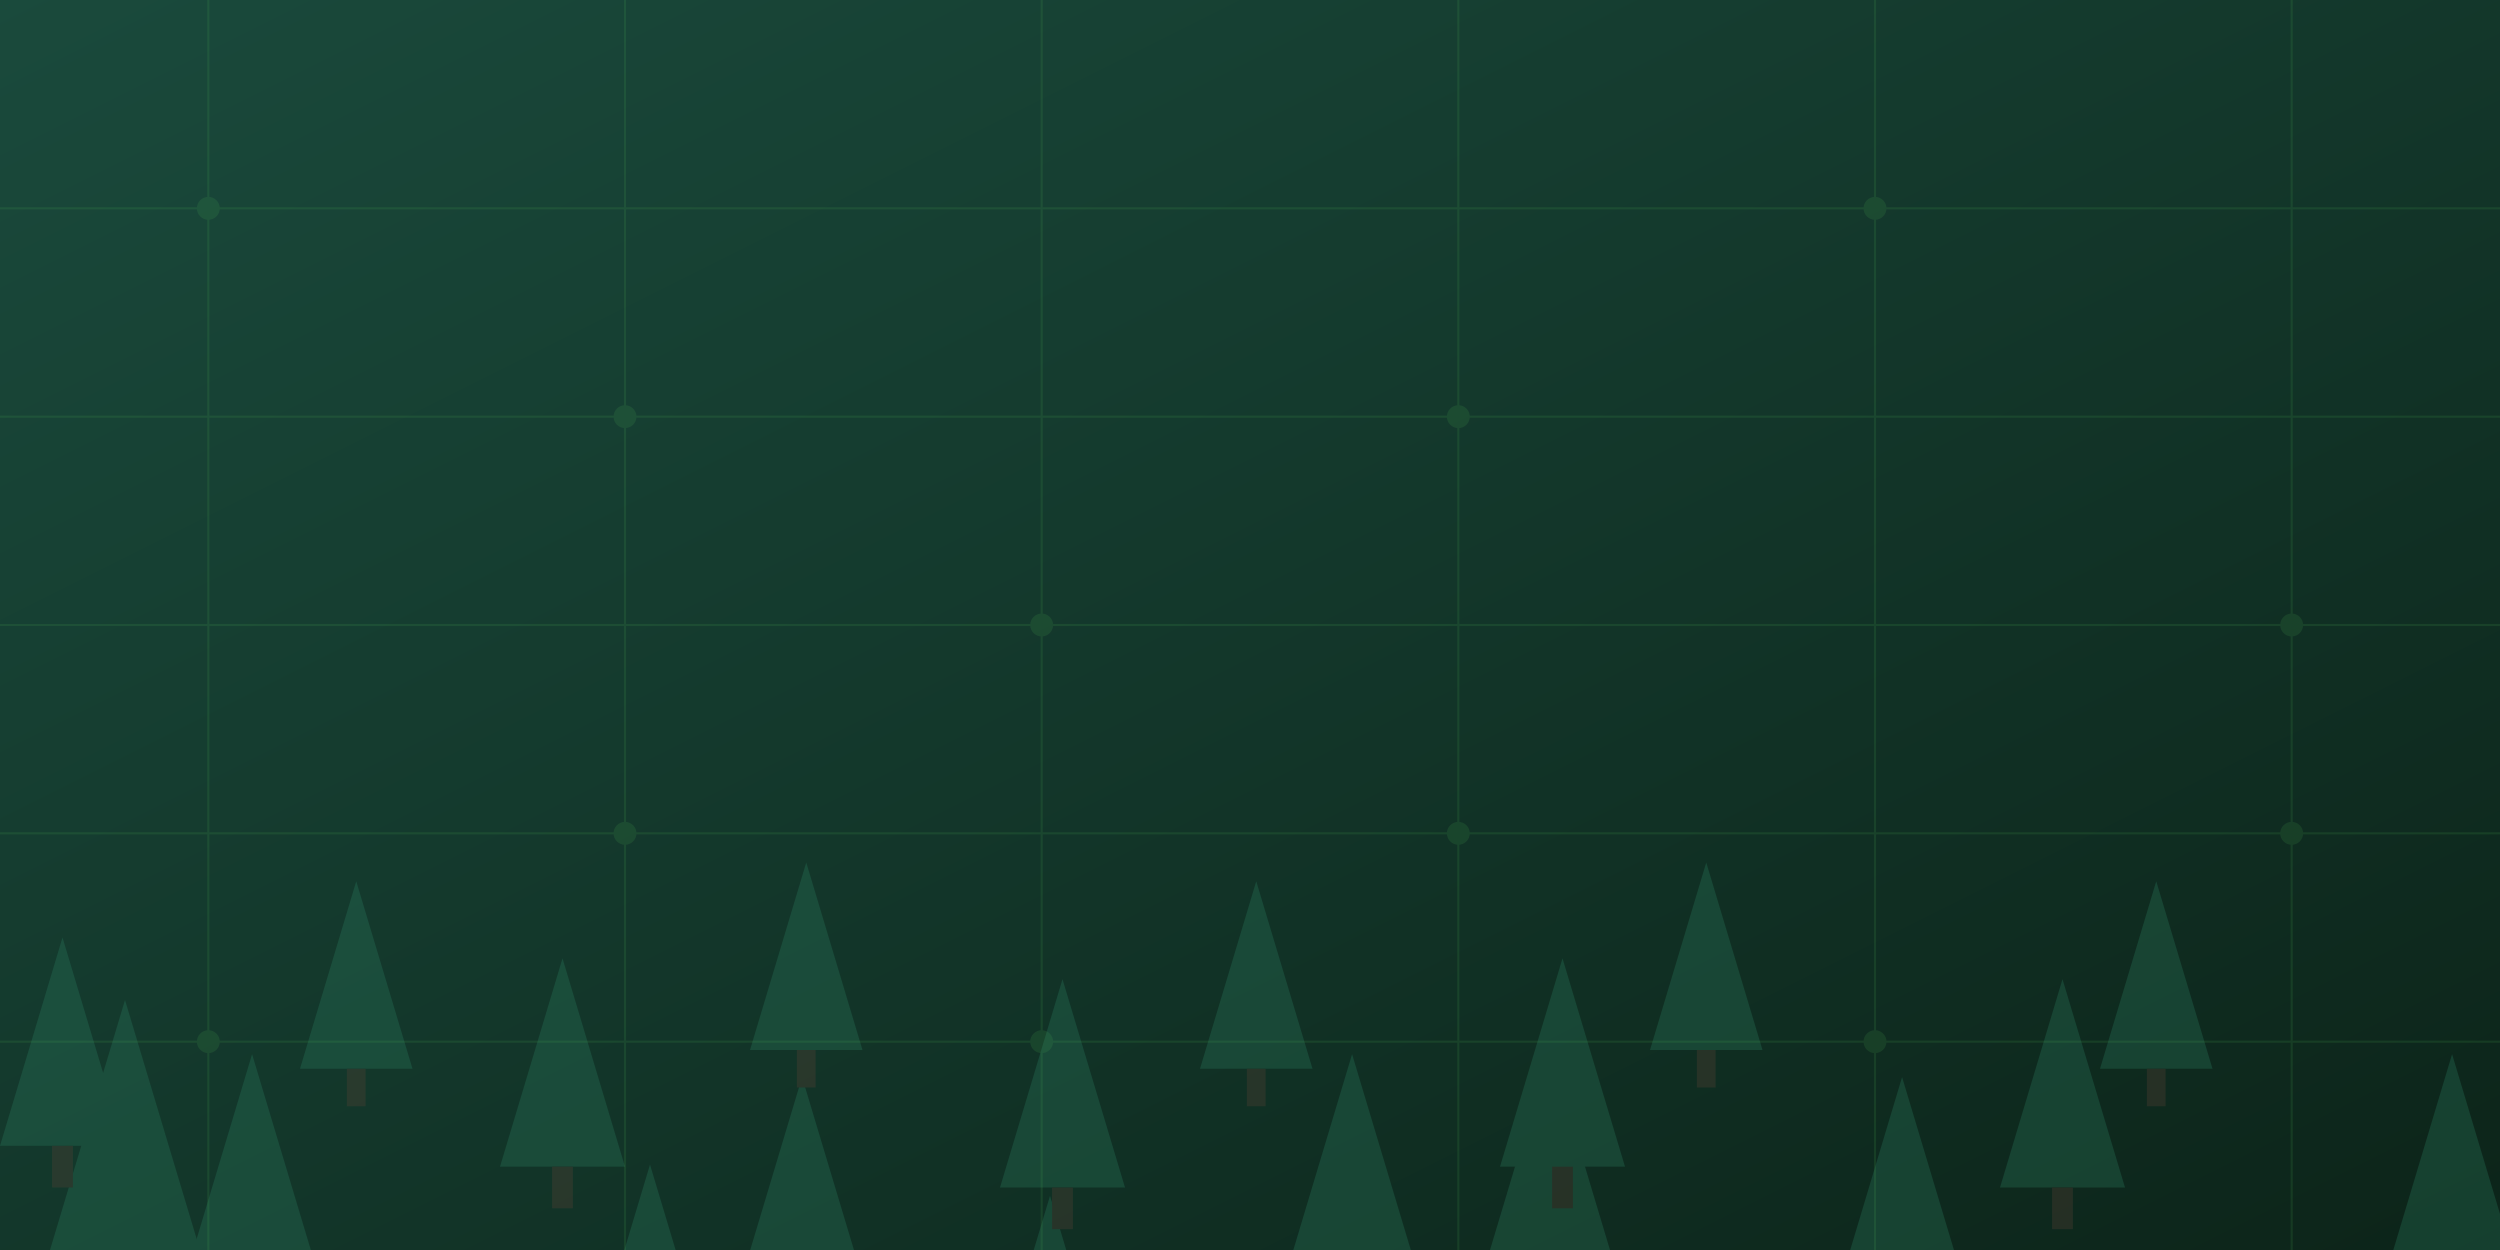 <?xml version="1.0" encoding="UTF-8" standalone="no"?>
<svg width="1200" height="600" viewBox="0 0 1200 600" xmlns="http://www.w3.org/2000/svg">
  <!-- Background gradient -->
  <defs>
    <linearGradient id="bg-gradient" x1="0%" y1="0%" x2="100%" y2="100%">
      <stop offset="0%" style="stop-color:#1a4a3c;stop-opacity:1" />
      <stop offset="100%" style="stop-color:#0c2419;stop-opacity:1" />
    </linearGradient>
    
    <!-- Tree shapes -->
    <g id="tree">
      <polygon points="0,100 30,0 60,100" style="fill:#2A7F62;stroke:none;" />
      <rect x="25" y="100" width="10" height="20" style="fill:#5D4037;stroke:none;" />
    </g>
  </defs>
  
  <!-- Background -->
  <rect width="100%" height="100%" fill="url(#bg-gradient)" />
  
  <!-- Add subtle pattern -->
  <rect width="100%" height="100%" fill="url(#noise)" opacity="0.05"/>
  
  <!-- Forest silhouette pattern -->
  <g opacity="0.3">
    <!-- Front row trees -->
    <use href="#tree" x="50" y="350" transform="scale(1.5)" />
    <use href="#tree" x="150" y="380" transform="scale(2)" />
    <use href="#tree" x="260" y="350" transform="scale(1.8)" />
    <use href="#tree" x="380" y="370" transform="scale(1.6)" />
    <use href="#tree" x="500" y="390" transform="scale(2.2)" />
    <use href="#tree" x="640" y="360" transform="scale(1.9)" />
    <use href="#tree" x="780" y="380" transform="scale(1.7)" />
    <use href="#tree" x="900" y="350" transform="scale(2.1)" />
    <use href="#tree" x="1050" y="370" transform="scale(1.8)" />
    
    <!-- Mid row trees -->
    <use href="#tree" x="20" y="400" transform="scale(1.2)" />
    <use href="#tree" x="100" y="420" transform="scale(1.5)" />
    <use href="#tree" x="210" y="430" transform="scale(1.3)" />
    <use href="#tree" x="330" y="410" transform="scale(1.4)" />
    <use href="#tree" x="450" y="430" transform="scale(1.6)" />
    <use href="#tree" x="590" y="420" transform="scale(1.2)" />
    <use href="#tree" x="730" y="410" transform="scale(1.5)" />
    <use href="#tree" x="850" y="430" transform="scale(1.4)" />
    <use href="#tree" x="1000" y="420" transform="scale(1.3)" />
    <use href="#tree" x="1100" y="410" transform="scale(1.5)" />
    
    <!-- Back row trees -->
    <use href="#tree" x="0" y="450" transform="scale(1)" />
    <use href="#tree" x="80" y="460" transform="scale(1.1)" />
    <use href="#tree" x="160" y="470" transform="scale(0.9)" />
    <use href="#tree" x="240" y="460" transform="scale(1)" />
    <use href="#tree" x="320" y="470" transform="scale(1.1)" />
    <use href="#tree" x="400" y="460" transform="scale(0.9)" />
    <use href="#tree" x="480" y="470" transform="scale(1)" />
    <use href="#tree" x="560" y="460" transform="scale(1.1)" />
    <use href="#tree" x="640" y="470" transform="scale(0.9)" />
    <use href="#tree" x="720" y="460" transform="scale(1)" />
    <use href="#tree" x="800" y="470" transform="scale(1.1)" />
    <use href="#tree" x="880" y="460" transform="scale(0.9)" />
    <use href="#tree" x="960" y="470" transform="scale(1)" />
    <use href="#tree" x="1040" y="460" transform="scale(1.1)" />
    <use href="#tree" x="1120" y="470" transform="scale(0.9)" />
  </g>
  
  <!-- Digital Circuit pattern overlay -->
  <g opacity="0.15" stroke="#4CAF50" stroke-width="1">
    <!-- Horizontal lines -->
    <line x1="0" y1="100" x2="1200" y2="100" />
    <line x1="0" y1="200" x2="1200" y2="200" />
    <line x1="0" y1="300" x2="1200" y2="300" />
    <line x1="0" y1="400" x2="1200" y2="400" />
    <line x1="0" y1="500" x2="1200" y2="500" />
    
    <!-- Vertical lines -->
    <line x1="100" y1="0" x2="100" y2="600" />
    <line x1="300" y1="0" x2="300" y2="600" />
    <line x1="500" y1="0" x2="500" y2="600" />
    <line x1="700" y1="0" x2="700" y2="600" />
    <line x1="900" y1="0" x2="900" y2="600" />
    <line x1="1100" y1="0" x2="1100" y2="600" />
    
    <!-- Circuit nodes -->
    <circle cx="100" cy="100" r="5" fill="#4CAF50" />
    <circle cx="300" cy="200" r="5" fill="#4CAF50" />
    <circle cx="500" cy="300" r="5" fill="#4CAF50" />
    <circle cx="700" cy="200" r="5" fill="#4CAF50" />
    <circle cx="900" cy="100" r="5" fill="#4CAF50" />
    <circle cx="1100" cy="300" r="5" fill="#4CAF50" />
    <circle cx="100" cy="500" r="5" fill="#4CAF50" />
    <circle cx="500" cy="500" r="5" fill="#4CAF50" />
    <circle cx="900" cy="500" r="5" fill="#4CAF50" />
    <circle cx="300" cy="400" r="5" fill="#4CAF50" />
    <circle cx="700" cy="400" r="5" fill="#4CAF50" />
    <circle cx="1100" cy="400" r="5" fill="#4CAF50" />
  </g>
</svg>